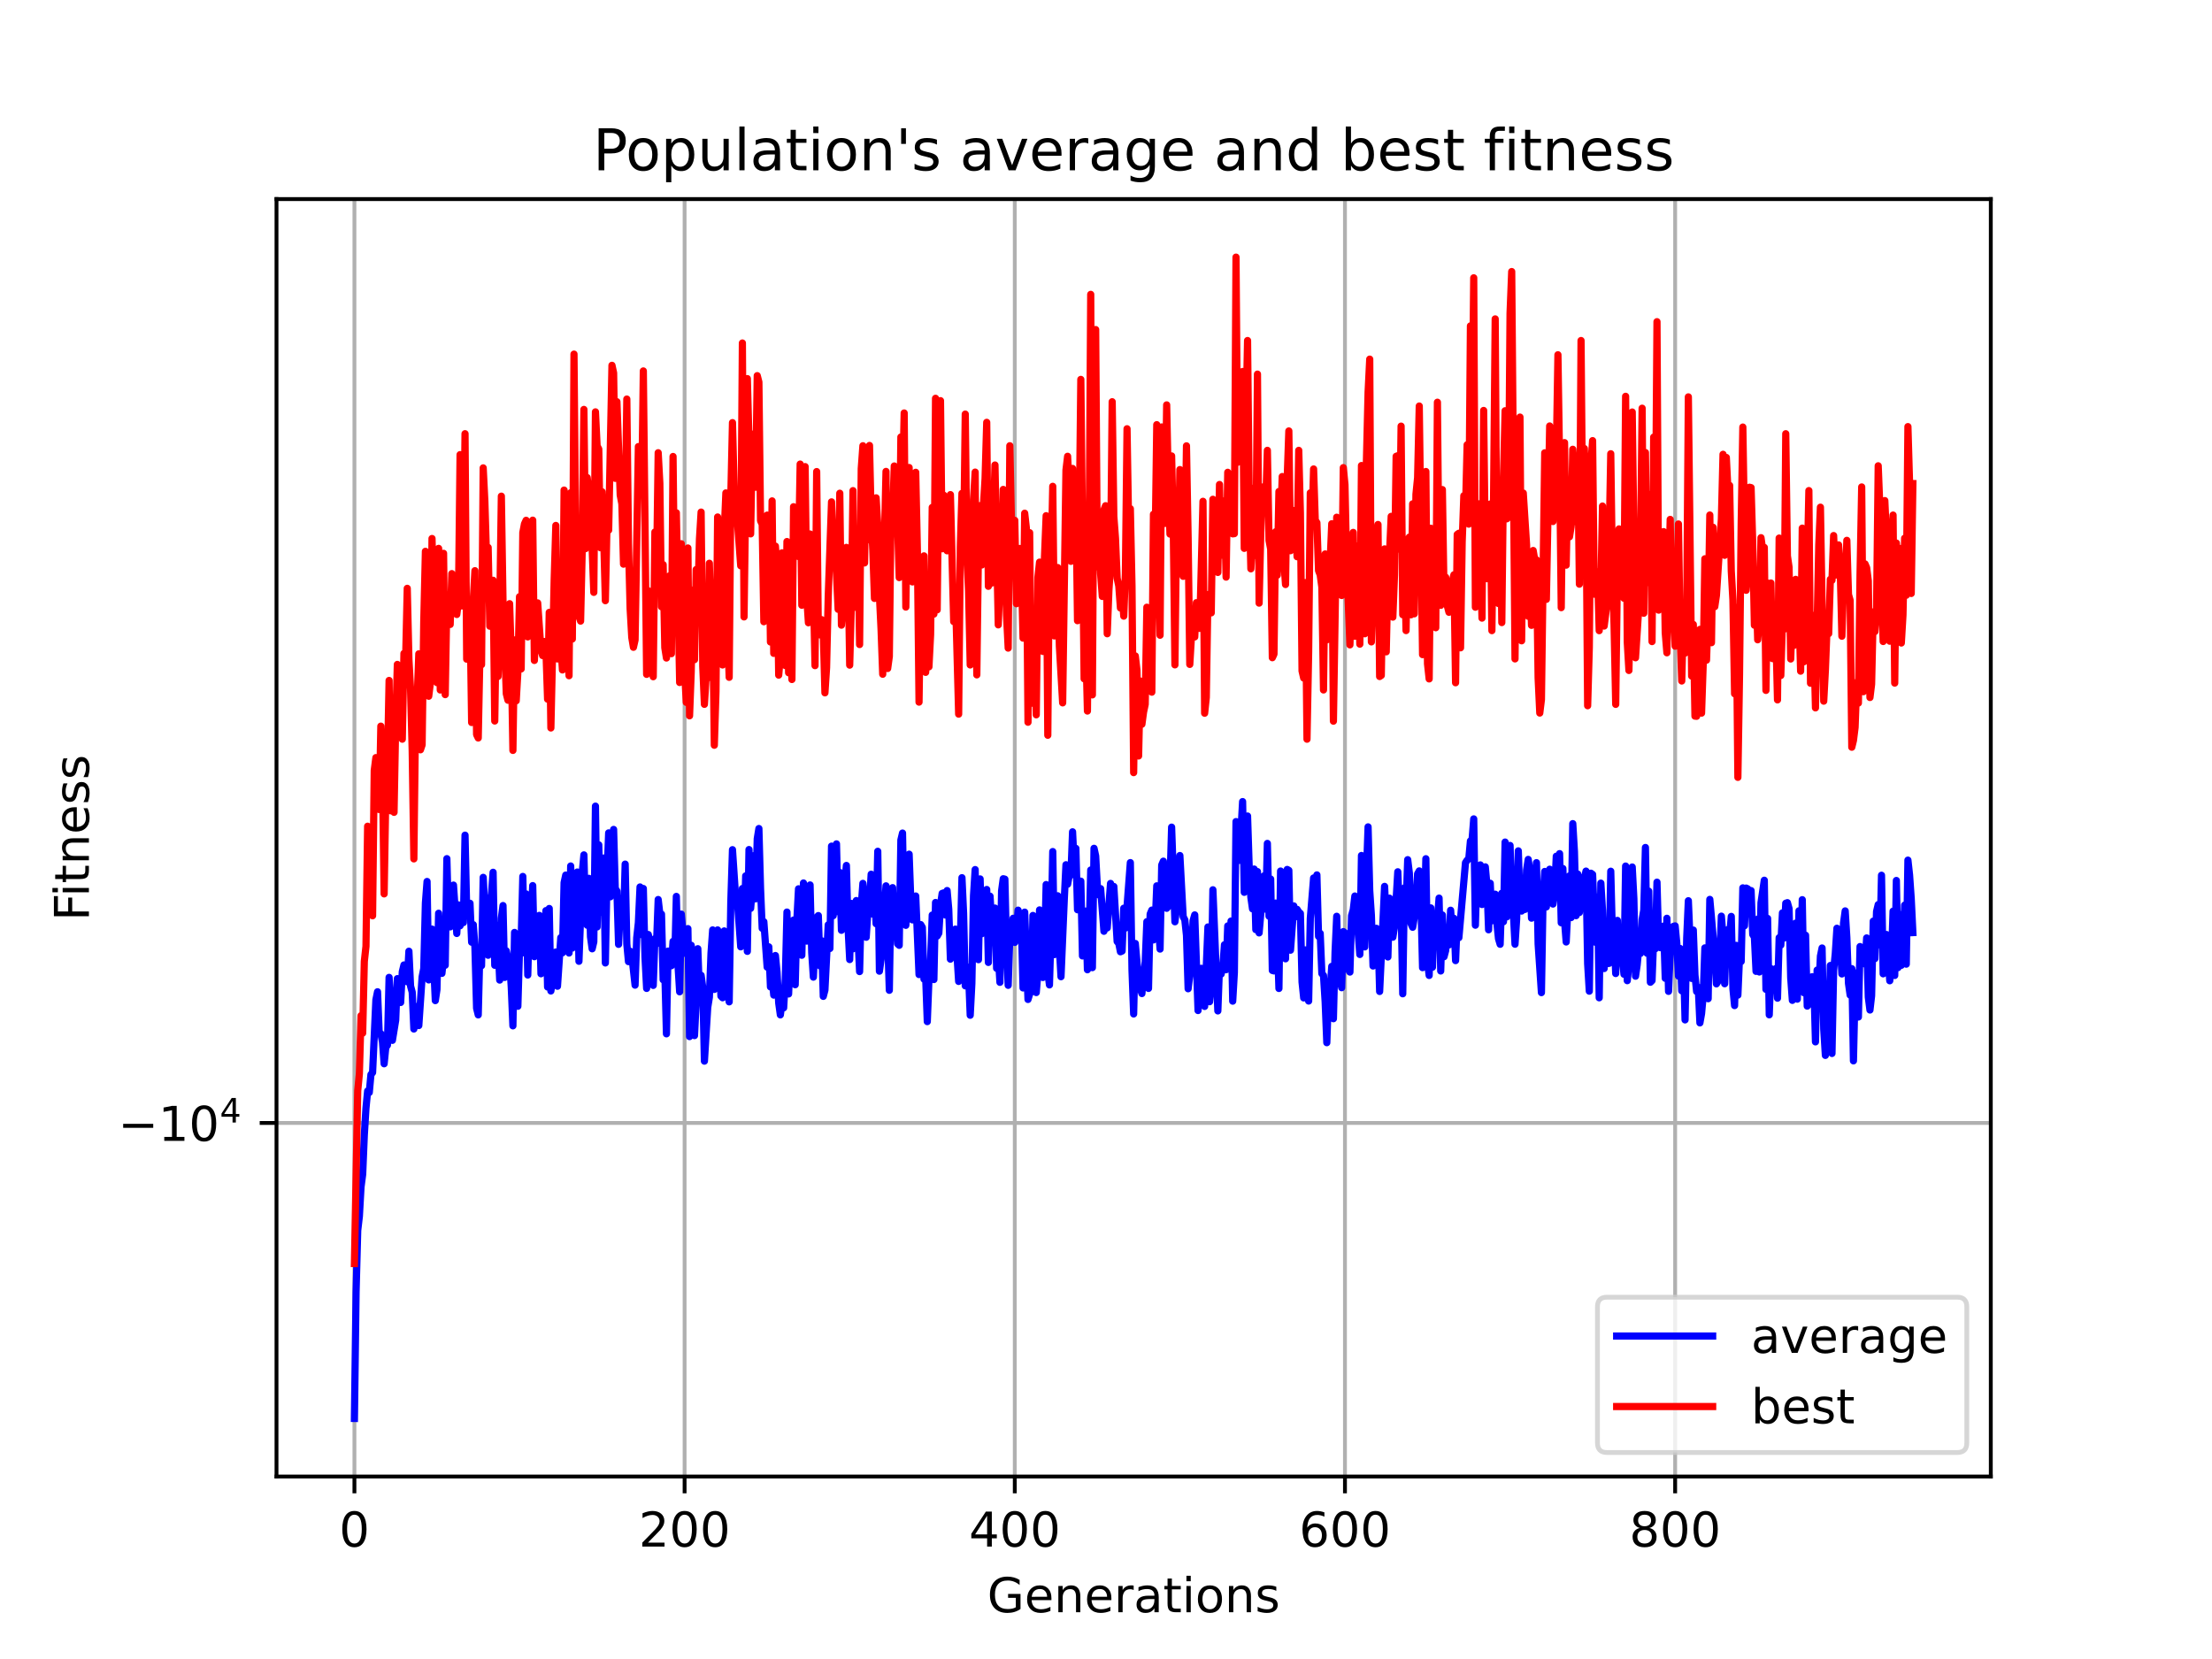 <?xml version="1.0" encoding="utf-8" standalone="no"?>
<!DOCTYPE svg PUBLIC "-//W3C//DTD SVG 1.1//EN"
  "http://www.w3.org/Graphics/SVG/1.1/DTD/svg11.dtd">
<!-- Created with matplotlib (https://matplotlib.org/) -->
<svg height="345.6pt" version="1.1" viewBox="0 0 460.8 345.6" width="460.8pt" xmlns="http://www.w3.org/2000/svg" xmlns:xlink="http://www.w3.org/1999/xlink">
 <defs>
  <style type="text/css">*{stroke-linecap:butt;stroke-linejoin:round;}</style>
 </defs>
 <g id="figure_1">
  <g id="patch_1">
   <path d="M 0 345.6 
L 460.8 345.6 
L 460.8 0 
L 0 0 
z
" style="fill:#ffffff;"/>
  </g>
  <g id="axes_1">
   <g id="patch_2">
    <path d="M 57.6 307.584 
L 414.72 307.584 
L 414.72 41.472 
L 57.6 41.472 
z
" style="fill:#ffffff;"/>
   </g>
   <g id="matplotlib.axis_1">
    <g id="xtick_1">
     <g id="line2d_1">
      <path clip-path="url(#p5139eb1b50)" d="M 73.833 307.584 
L 73.833 41.472 
" style="fill:none;stroke:#b0b0b0;stroke-linecap:square;stroke-width:0.8;"/>
     </g>
     <g id="line2d_2">
      <defs>
       <path d="M 0 0 
L 0 3.5 
" id="m7d2b4e523e" style="stroke:#000000;stroke-width:0.8;"/>
      </defs>
      <g>
       <use style="stroke:#000000;stroke-width:0.8;" x="73.833" xlink:href="#m7d2b4e523e" y="307.584"/>
      </g>
     </g>
     <g id="text_1">
      <!-- 0 -->
      <g transform="translate(70.651 322.182)scale(0.1 -0.1)">
       <defs>
        <path d="M 31.781 66.406 
Q 24.172 66.406 20.328 58.906 
Q 16.5 51.422 16.5 36.375 
Q 16.5 21.391 20.328 13.891 
Q 24.172 6.391 31.781 6.391 
Q 39.453 6.391 43.281 13.891 
Q 47.125 21.391 47.125 36.375 
Q 47.125 51.422 43.281 58.906 
Q 39.453 66.406 31.781 66.406 
z
M 31.781 74.219 
Q 44.047 74.219 50.516 64.516 
Q 56.984 54.828 56.984 36.375 
Q 56.984 17.969 50.516 8.266 
Q 44.047 -1.422 31.781 -1.422 
Q 19.531 -1.422 13.062 8.266 
Q 6.594 17.969 6.594 36.375 
Q 6.594 54.828 13.062 64.516 
Q 19.531 74.219 31.781 74.219 
z
" id="DejaVuSans-48"/>
       </defs>
       <use xlink:href="#DejaVuSans-48"/>
      </g>
     </g>
    </g>
    <g id="xtick_2">
     <g id="line2d_3">
      <path clip-path="url(#p5139eb1b50)" d="M 142.615 307.584 
L 142.615 41.472 
" style="fill:none;stroke:#b0b0b0;stroke-linecap:square;stroke-width:0.8;"/>
     </g>
     <g id="line2d_4">
      <g>
       <use style="stroke:#000000;stroke-width:0.8;" x="142.615" xlink:href="#m7d2b4e523e" y="307.584"/>
      </g>
     </g>
     <g id="text_2">
      <!-- 200 -->
      <g transform="translate(133.072 322.182)scale(0.1 -0.1)">
       <defs>
        <path d="M 19.188 8.297 
L 53.609 8.297 
L 53.609 0 
L 7.328 0 
L 7.328 8.297 
Q 12.938 14.109 22.625 23.891 
Q 32.328 33.688 34.812 36.531 
Q 39.547 41.844 41.422 45.531 
Q 43.312 49.219 43.312 52.781 
Q 43.312 58.594 39.234 62.25 
Q 35.156 65.922 28.609 65.922 
Q 23.969 65.922 18.812 64.312 
Q 13.672 62.703 7.812 59.422 
L 7.812 69.391 
Q 13.766 71.781 18.938 73 
Q 24.125 74.219 28.422 74.219 
Q 39.75 74.219 46.484 68.547 
Q 53.219 62.891 53.219 53.422 
Q 53.219 48.922 51.531 44.891 
Q 49.859 40.875 45.406 35.406 
Q 44.188 33.984 37.641 27.219 
Q 31.109 20.453 19.188 8.297 
z
" id="DejaVuSans-50"/>
       </defs>
       <use xlink:href="#DejaVuSans-50"/>
       <use x="63.623" xlink:href="#DejaVuSans-48"/>
       <use x="127.246" xlink:href="#DejaVuSans-48"/>
      </g>
     </g>
    </g>
    <g id="xtick_3">
     <g id="line2d_5">
      <path clip-path="url(#p5139eb1b50)" d="M 211.398 307.584 
L 211.398 41.472 
" style="fill:none;stroke:#b0b0b0;stroke-linecap:square;stroke-width:0.8;"/>
     </g>
     <g id="line2d_6">
      <g>
       <use style="stroke:#000000;stroke-width:0.8;" x="211.398" xlink:href="#m7d2b4e523e" y="307.584"/>
      </g>
     </g>
     <g id="text_3">
      <!-- 400 -->
      <g transform="translate(201.854 322.182)scale(0.1 -0.1)">
       <defs>
        <path d="M 37.797 64.312 
L 12.891 25.391 
L 37.797 25.391 
z
M 35.203 72.906 
L 47.609 72.906 
L 47.609 25.391 
L 58.016 25.391 
L 58.016 17.188 
L 47.609 17.188 
L 47.609 0 
L 37.797 0 
L 37.797 17.188 
L 4.891 17.188 
L 4.891 26.703 
z
" id="DejaVuSans-52"/>
       </defs>
       <use xlink:href="#DejaVuSans-52"/>
       <use x="63.623" xlink:href="#DejaVuSans-48"/>
       <use x="127.246" xlink:href="#DejaVuSans-48"/>
      </g>
     </g>
    </g>
    <g id="xtick_4">
     <g id="line2d_7">
      <path clip-path="url(#p5139eb1b50)" d="M 280.181 307.584 
L 280.181 41.472 
" style="fill:none;stroke:#b0b0b0;stroke-linecap:square;stroke-width:0.8;"/>
     </g>
     <g id="line2d_8">
      <g>
       <use style="stroke:#000000;stroke-width:0.8;" x="280.181" xlink:href="#m7d2b4e523e" y="307.584"/>
      </g>
     </g>
     <g id="text_4">
      <!-- 600 -->
      <g transform="translate(270.637 322.182)scale(0.1 -0.1)">
       <defs>
        <path d="M 33.016 40.375 
Q 26.375 40.375 22.484 35.828 
Q 18.609 31.297 18.609 23.391 
Q 18.609 15.531 22.484 10.953 
Q 26.375 6.391 33.016 6.391 
Q 39.656 6.391 43.531 10.953 
Q 47.406 15.531 47.406 23.391 
Q 47.406 31.297 43.531 35.828 
Q 39.656 40.375 33.016 40.375 
z
M 52.594 71.297 
L 52.594 62.312 
Q 48.875 64.062 45.094 64.984 
Q 41.312 65.922 37.594 65.922 
Q 27.828 65.922 22.672 59.328 
Q 17.531 52.734 16.797 39.406 
Q 19.672 43.656 24.016 45.922 
Q 28.375 48.188 33.594 48.188 
Q 44.578 48.188 50.953 41.516 
Q 57.328 34.859 57.328 23.391 
Q 57.328 12.156 50.688 5.359 
Q 44.047 -1.422 33.016 -1.422 
Q 20.359 -1.422 13.672 8.266 
Q 6.984 17.969 6.984 36.375 
Q 6.984 53.656 15.188 63.938 
Q 23.391 74.219 37.203 74.219 
Q 40.922 74.219 44.703 73.484 
Q 48.484 72.75 52.594 71.297 
z
" id="DejaVuSans-54"/>
       </defs>
       <use xlink:href="#DejaVuSans-54"/>
       <use x="63.623" xlink:href="#DejaVuSans-48"/>
       <use x="127.246" xlink:href="#DejaVuSans-48"/>
      </g>
     </g>
    </g>
    <g id="xtick_5">
     <g id="line2d_9">
      <path clip-path="url(#p5139eb1b50)" d="M 348.964 307.584 
L 348.964 41.472 
" style="fill:none;stroke:#b0b0b0;stroke-linecap:square;stroke-width:0.8;"/>
     </g>
     <g id="line2d_10">
      <g>
       <use style="stroke:#000000;stroke-width:0.8;" x="348.964" xlink:href="#m7d2b4e523e" y="307.584"/>
      </g>
     </g>
     <g id="text_5">
      <!-- 800 -->
      <g transform="translate(339.42 322.182)scale(0.1 -0.1)">
       <defs>
        <path d="M 31.781 34.625 
Q 24.75 34.625 20.719 30.859 
Q 16.703 27.094 16.703 20.516 
Q 16.703 13.922 20.719 10.156 
Q 24.75 6.391 31.781 6.391 
Q 38.812 6.391 42.859 10.172 
Q 46.922 13.969 46.922 20.516 
Q 46.922 27.094 42.891 30.859 
Q 38.875 34.625 31.781 34.625 
z
M 21.922 38.812 
Q 15.578 40.375 12.031 44.719 
Q 8.5 49.078 8.5 55.328 
Q 8.5 64.062 14.719 69.141 
Q 20.953 74.219 31.781 74.219 
Q 42.672 74.219 48.875 69.141 
Q 55.078 64.062 55.078 55.328 
Q 55.078 49.078 51.531 44.719 
Q 48 40.375 41.703 38.812 
Q 48.828 37.156 52.797 32.312 
Q 56.781 27.484 56.781 20.516 
Q 56.781 9.906 50.312 4.234 
Q 43.844 -1.422 31.781 -1.422 
Q 19.734 -1.422 13.25 4.234 
Q 6.781 9.906 6.781 20.516 
Q 6.781 27.484 10.781 32.312 
Q 14.797 37.156 21.922 38.812 
z
M 18.312 54.391 
Q 18.312 48.734 21.844 45.562 
Q 25.391 42.391 31.781 42.391 
Q 38.141 42.391 41.719 45.562 
Q 45.312 48.734 45.312 54.391 
Q 45.312 60.062 41.719 63.234 
Q 38.141 66.406 31.781 66.406 
Q 25.391 66.406 21.844 63.234 
Q 18.312 60.062 18.312 54.391 
z
" id="DejaVuSans-56"/>
       </defs>
       <use xlink:href="#DejaVuSans-56"/>
       <use x="63.623" xlink:href="#DejaVuSans-48"/>
       <use x="127.246" xlink:href="#DejaVuSans-48"/>
      </g>
     </g>
    </g>
    <g id="text_6">
     <!-- Generations -->
     <g transform="translate(205.662 335.861)scale(0.1 -0.1)">
      <defs>
       <path d="M 59.516 10.406 
L 59.516 29.984 
L 43.406 29.984 
L 43.406 38.094 
L 69.281 38.094 
L 69.281 6.781 
Q 63.578 2.734 56.688 0.656 
Q 49.812 -1.422 42 -1.422 
Q 24.906 -1.422 15.25 8.562 
Q 5.609 18.562 5.609 36.375 
Q 5.609 54.25 15.25 64.234 
Q 24.906 74.219 42 74.219 
Q 49.125 74.219 55.547 72.453 
Q 61.969 70.703 67.391 67.281 
L 67.391 56.781 
Q 61.922 61.422 55.766 63.766 
Q 49.609 66.109 42.828 66.109 
Q 29.438 66.109 22.719 58.641 
Q 16.016 51.172 16.016 36.375 
Q 16.016 21.625 22.719 14.156 
Q 29.438 6.688 42.828 6.688 
Q 48.047 6.688 52.141 7.594 
Q 56.25 8.5 59.516 10.406 
z
" id="DejaVuSans-71"/>
       <path d="M 56.203 29.594 
L 56.203 25.203 
L 14.891 25.203 
Q 15.484 15.922 20.484 11.062 
Q 25.484 6.203 34.422 6.203 
Q 39.594 6.203 44.453 7.469 
Q 49.312 8.734 54.109 11.281 
L 54.109 2.781 
Q 49.266 0.734 44.188 -0.344 
Q 39.109 -1.422 33.891 -1.422 
Q 20.797 -1.422 13.156 6.188 
Q 5.516 13.812 5.516 26.812 
Q 5.516 40.234 12.766 48.109 
Q 20.016 56 32.328 56 
Q 43.359 56 49.781 48.891 
Q 56.203 41.797 56.203 29.594 
z
M 47.219 32.234 
Q 47.125 39.594 43.094 43.984 
Q 39.062 48.391 32.422 48.391 
Q 24.906 48.391 20.391 44.141 
Q 15.875 39.891 15.188 32.172 
z
" id="DejaVuSans-101"/>
       <path d="M 54.891 33.016 
L 54.891 0 
L 45.906 0 
L 45.906 32.719 
Q 45.906 40.484 42.875 44.328 
Q 39.844 48.188 33.797 48.188 
Q 26.516 48.188 22.312 43.547 
Q 18.109 38.922 18.109 30.906 
L 18.109 0 
L 9.078 0 
L 9.078 54.688 
L 18.109 54.688 
L 18.109 46.188 
Q 21.344 51.125 25.703 53.562 
Q 30.078 56 35.797 56 
Q 45.219 56 50.047 50.172 
Q 54.891 44.344 54.891 33.016 
z
" id="DejaVuSans-110"/>
       <path d="M 41.109 46.297 
Q 39.594 47.172 37.812 47.578 
Q 36.031 48 33.891 48 
Q 26.266 48 22.188 43.047 
Q 18.109 38.094 18.109 28.812 
L 18.109 0 
L 9.078 0 
L 9.078 54.688 
L 18.109 54.688 
L 18.109 46.188 
Q 20.953 51.172 25.484 53.578 
Q 30.031 56 36.531 56 
Q 37.453 56 38.578 55.875 
Q 39.703 55.766 41.062 55.516 
z
" id="DejaVuSans-114"/>
       <path d="M 34.281 27.484 
Q 23.391 27.484 19.188 25 
Q 14.984 22.516 14.984 16.5 
Q 14.984 11.719 18.141 8.906 
Q 21.297 6.109 26.703 6.109 
Q 34.188 6.109 38.703 11.406 
Q 43.219 16.703 43.219 25.484 
L 43.219 27.484 
z
M 52.203 31.203 
L 52.203 0 
L 43.219 0 
L 43.219 8.297 
Q 40.141 3.328 35.547 0.953 
Q 30.953 -1.422 24.312 -1.422 
Q 15.922 -1.422 10.953 3.297 
Q 6 8.016 6 15.922 
Q 6 25.141 12.172 29.828 
Q 18.359 34.516 30.609 34.516 
L 43.219 34.516 
L 43.219 35.406 
Q 43.219 41.609 39.141 45 
Q 35.062 48.391 27.688 48.391 
Q 23 48.391 18.547 47.266 
Q 14.109 46.141 10.016 43.891 
L 10.016 52.203 
Q 14.938 54.109 19.578 55.047 
Q 24.219 56 28.609 56 
Q 40.484 56 46.344 49.844 
Q 52.203 43.703 52.203 31.203 
z
" id="DejaVuSans-97"/>
       <path d="M 18.312 70.219 
L 18.312 54.688 
L 36.812 54.688 
L 36.812 47.703 
L 18.312 47.703 
L 18.312 18.016 
Q 18.312 11.328 20.141 9.422 
Q 21.969 7.516 27.594 7.516 
L 36.812 7.516 
L 36.812 0 
L 27.594 0 
Q 17.188 0 13.234 3.875 
Q 9.281 7.766 9.281 18.016 
L 9.281 47.703 
L 2.688 47.703 
L 2.688 54.688 
L 9.281 54.688 
L 9.281 70.219 
z
" id="DejaVuSans-116"/>
       <path d="M 9.422 54.688 
L 18.406 54.688 
L 18.406 0 
L 9.422 0 
z
M 9.422 75.984 
L 18.406 75.984 
L 18.406 64.594 
L 9.422 64.594 
z
" id="DejaVuSans-105"/>
       <path d="M 30.609 48.391 
Q 23.391 48.391 19.188 42.75 
Q 14.984 37.109 14.984 27.297 
Q 14.984 17.484 19.156 11.844 
Q 23.344 6.203 30.609 6.203 
Q 37.797 6.203 41.984 11.859 
Q 46.188 17.531 46.188 27.297 
Q 46.188 37.016 41.984 42.703 
Q 37.797 48.391 30.609 48.391 
z
M 30.609 56 
Q 42.328 56 49.016 48.375 
Q 55.719 40.766 55.719 27.297 
Q 55.719 13.875 49.016 6.219 
Q 42.328 -1.422 30.609 -1.422 
Q 18.844 -1.422 12.172 6.219 
Q 5.516 13.875 5.516 27.297 
Q 5.516 40.766 12.172 48.375 
Q 18.844 56 30.609 56 
z
" id="DejaVuSans-111"/>
       <path d="M 44.281 53.078 
L 44.281 44.578 
Q 40.484 46.531 36.375 47.5 
Q 32.281 48.484 27.875 48.484 
Q 21.188 48.484 17.844 46.438 
Q 14.5 44.391 14.5 40.281 
Q 14.5 37.156 16.891 35.375 
Q 19.281 33.594 26.516 31.984 
L 29.594 31.297 
Q 39.156 29.25 43.188 25.516 
Q 47.219 21.781 47.219 15.094 
Q 47.219 7.469 41.188 3.016 
Q 35.156 -1.422 24.609 -1.422 
Q 20.219 -1.422 15.453 -0.562 
Q 10.688 0.297 5.422 2 
L 5.422 11.281 
Q 10.406 8.688 15.234 7.391 
Q 20.062 6.109 24.812 6.109 
Q 31.156 6.109 34.562 8.281 
Q 37.984 10.453 37.984 14.406 
Q 37.984 18.062 35.516 20.016 
Q 33.062 21.969 24.703 23.781 
L 21.578 24.516 
Q 13.234 26.266 9.516 29.906 
Q 5.812 33.547 5.812 39.891 
Q 5.812 47.609 11.281 51.797 
Q 16.75 56 26.812 56 
Q 31.781 56 36.172 55.266 
Q 40.578 54.547 44.281 53.078 
z
" id="DejaVuSans-115"/>
      </defs>
      <use xlink:href="#DejaVuSans-71"/>
      <use x="77.49" xlink:href="#DejaVuSans-101"/>
      <use x="139.014" xlink:href="#DejaVuSans-110"/>
      <use x="202.393" xlink:href="#DejaVuSans-101"/>
      <use x="263.916" xlink:href="#DejaVuSans-114"/>
      <use x="305.029" xlink:href="#DejaVuSans-97"/>
      <use x="366.309" xlink:href="#DejaVuSans-116"/>
      <use x="405.518" xlink:href="#DejaVuSans-105"/>
      <use x="433.301" xlink:href="#DejaVuSans-111"/>
      <use x="494.482" xlink:href="#DejaVuSans-110"/>
      <use x="557.861" xlink:href="#DejaVuSans-115"/>
     </g>
    </g>
   </g>
   <g id="matplotlib.axis_2">
    <g id="ytick_1">
     <g id="line2d_11">
      <path clip-path="url(#p5139eb1b50)" d="M 57.6 233.935 
L 414.72 233.935 
" style="fill:none;stroke:#b0b0b0;stroke-linecap:square;stroke-width:0.8;"/>
     </g>
     <g id="line2d_12">
      <defs>
       <path d="M 0 0 
L -3.5 0 
" id="me3831bf810" style="stroke:#000000;stroke-width:0.8;"/>
      </defs>
      <g>
       <use style="stroke:#000000;stroke-width:0.8;" x="57.6" xlink:href="#me3831bf810" y="233.935"/>
      </g>
     </g>
     <g id="text_7">
      <!-- $\mathdefault{-10^{4}}$ -->
      <g transform="translate(24.6 237.734)scale(0.1 -0.1)">
       <defs>
        <path d="M 10.594 35.5 
L 73.188 35.5 
L 73.188 27.203 
L 10.594 27.203 
z
" id="DejaVuSans-8722"/>
        <path d="M 12.406 8.297 
L 28.516 8.297 
L 28.516 63.922 
L 10.984 60.406 
L 10.984 69.391 
L 28.422 72.906 
L 38.281 72.906 
L 38.281 8.297 
L 54.391 8.297 
L 54.391 0 
L 12.406 0 
z
" id="DejaVuSans-49"/>
       </defs>
       <use transform="translate(0 0.684)" xlink:href="#DejaVuSans-8722"/>
       <use transform="translate(83.789 0.684)" xlink:href="#DejaVuSans-49"/>
       <use transform="translate(147.412 0.684)" xlink:href="#DejaVuSans-48"/>
       <use transform="translate(211.992 38.966)scale(0.7)" xlink:href="#DejaVuSans-52"/>
      </g>
     </g>
    </g>
    <g id="text_8">
     <!-- Fitness -->
     <g transform="translate(18.52 191.845)rotate(-90)scale(0.1 -0.1)">
      <defs>
       <path d="M 9.812 72.906 
L 51.703 72.906 
L 51.703 64.594 
L 19.672 64.594 
L 19.672 43.109 
L 48.578 43.109 
L 48.578 34.812 
L 19.672 34.812 
L 19.672 0 
L 9.812 0 
z
" id="DejaVuSans-70"/>
      </defs>
      <use xlink:href="#DejaVuSans-70"/>
      <use x="50.27" xlink:href="#DejaVuSans-105"/>
      <use x="78.053" xlink:href="#DejaVuSans-116"/>
      <use x="117.262" xlink:href="#DejaVuSans-110"/>
      <use x="180.641" xlink:href="#DejaVuSans-101"/>
      <use x="242.164" xlink:href="#DejaVuSans-115"/>
      <use x="294.264" xlink:href="#DejaVuSans-115"/>
     </g>
    </g>
   </g>
   <g id="line2d_13">
    <path clip-path="url(#p5139eb1b50)" d="M 73.833 295.488 
L 74.177 269.157 
L 74.521 256.321 
L 74.864 253.365 
L 75.208 247.256 
L 75.552 244.626 
L 75.896 236.376 
L 76.24 230.831 
L 76.584 227.273 
L 76.928 227.585 
L 77.272 223.851 
L 77.616 223.428 
L 78.304 208.293 
L 78.648 206.605 
L 78.991 215.16 
L 79.335 215.327 
L 79.679 217.086 
L 80.023 221.601 
L 80.367 218.189 
L 80.711 217.719 
L 81.055 203.608 
L 81.399 208.913 
L 81.743 216.724 
L 82.431 212.517 
L 82.774 203.87 
L 83.118 204.402 
L 83.462 208.833 
L 83.806 202.428 
L 84.15 201.019 
L 84.494 203.396 
L 84.838 204.53 
L 85.182 198.155 
L 85.526 205.413 
L 85.87 206.69 
L 86.214 214.36 
L 86.558 209.651 
L 86.901 212.35 
L 87.245 213.642 
L 87.933 203.522 
L 88.277 201.757 
L 88.621 188.107 
L 88.965 183.629 
L 89.309 204.134 
L 89.997 193.545 
L 90.684 208.445 
L 91.028 206.133 
L 91.372 190.247 
L 92.06 202.77 
L 92.404 199.612 
L 92.748 201.083 
L 93.092 178.875 
L 93.436 191.767 
L 93.78 193.091 
L 94.124 189.513 
L 94.468 184.381 
L 95.155 194.458 
L 95.499 188.502 
L 95.843 192.856 
L 96.187 191.306 
L 96.531 192.193 
L 96.875 173.981 
L 97.219 189.552 
L 97.563 189.303 
L 97.907 188.17 
L 98.251 196.275 
L 98.595 192.626 
L 98.938 197.402 
L 99.282 210.039 
L 99.626 211.419 
L 99.97 197.751 
L 100.314 201.168 
L 100.658 182.771 
L 101.346 195.799 
L 101.69 198.998 
L 102.034 187.456 
L 102.378 186.446 
L 102.721 181.714 
L 103.065 201.085 
L 103.409 192.744 
L 103.753 196.722 
L 104.097 204.167 
L 104.441 191.289 
L 104.785 188.645 
L 105.129 203.617 
L 105.473 198.082 
L 105.817 199.721 
L 106.161 200.186 
L 106.505 205.642 
L 106.848 213.698 
L 107.192 194.24 
L 107.536 205.729 
L 107.88 209.626 
L 108.224 197.823 
L 108.568 195.795 
L 108.912 182.581 
L 109.256 198.522 
L 109.6 186.222 
L 109.944 203.114 
L 110.288 190.567 
L 110.631 191.994 
L 110.975 184.49 
L 111.319 199.295 
L 111.663 194.516 
L 112.007 193.09 
L 112.351 190.693 
L 112.695 202.852 
L 113.039 194.188 
L 113.383 195.383 
L 113.727 189.701 
L 114.071 205.609 
L 114.415 189.255 
L 114.758 206.437 
L 115.102 204.276 
L 115.446 199.823 
L 115.79 198.32 
L 116.134 205.452 
L 116.822 195.327 
L 117.166 198.486 
L 117.51 183.88 
L 117.854 182.297 
L 118.198 194.231 
L 118.542 198.528 
L 118.885 180.4 
L 119.229 197.497 
L 119.573 186.453 
L 119.917 182.443 
L 120.261 181.659 
L 120.605 200.254 
L 121.293 181.793 
L 121.637 178.091 
L 121.981 191.272 
L 122.325 192.746 
L 122.668 182.973 
L 123.012 195.152 
L 123.356 197.651 
L 123.7 196.199 
L 124.044 167.933 
L 124.388 193.1 
L 124.732 175.99 
L 125.076 190.046 
L 125.42 189.692 
L 125.764 178.737 
L 126.108 200.601 
L 126.452 182.575 
L 126.795 173.505 
L 127.139 186.822 
L 127.483 176.903 
L 127.827 172.787 
L 128.171 185.089 
L 128.515 185.638 
L 128.859 196.727 
L 129.203 189.871 
L 129.547 187.178 
L 129.891 192.003 
L 130.235 180.012 
L 130.578 196.639 
L 130.922 200.323 
L 131.266 198.148 
L 131.61 199.025 
L 132.298 205.223 
L 132.642 195.343 
L 132.986 192.206 
L 133.33 184.771 
L 133.674 194.713 
L 134.018 185.094 
L 134.362 199.344 
L 134.705 205.904 
L 135.049 194.68 
L 135.393 196.33 
L 135.737 204.75 
L 136.081 205.278 
L 136.425 195.542 
L 136.769 196.606 
L 137.113 187.388 
L 137.457 190.352 
L 137.801 190.428 
L 138.145 204.101 
L 138.489 202.251 
L 138.832 215.366 
L 139.176 198.13 
L 139.52 198.521 
L 139.864 201.177 
L 140.208 196.105 
L 140.552 200.378 
L 140.896 186.74 
L 141.24 201.082 
L 141.584 206.608 
L 141.928 190.421 
L 142.615 198.577 
L 142.959 196.967 
L 143.303 193.45 
L 143.647 215.941 
L 143.991 196.918 
L 144.335 200.053 
L 144.679 215.734 
L 145.023 208.687 
L 145.367 197.635 
L 145.711 207.185 
L 146.055 203.175 
L 146.399 205.723 
L 146.742 221.054 
L 147.43 209.873 
L 147.774 207.747 
L 148.118 198.549 
L 148.462 193.719 
L 148.806 206.116 
L 149.15 201.691 
L 149.494 193.721 
L 149.838 198.191 
L 150.182 207.493 
L 150.525 207.851 
L 150.869 193.931 
L 151.557 206.528 
L 151.901 208.705 
L 152.245 187.828 
L 152.589 177.006 
L 153.277 187.359 
L 153.621 187.878 
L 154.309 197.242 
L 154.652 185.099 
L 154.996 195.157 
L 155.34 182.46 
L 155.684 198.185 
L 156.028 176.978 
L 156.372 189.235 
L 156.716 185.265 
L 157.06 178.24 
L 157.404 187.25 
L 157.748 174.733 
L 158.092 172.599 
L 158.436 185.098 
L 158.779 193.383 
L 159.123 192.009 
L 159.811 201.473 
L 160.155 197.244 
L 160.499 205.587 
L 160.843 203.837 
L 161.187 207.297 
L 161.531 199.055 
L 161.875 202.547 
L 162.219 208.953 
L 162.562 211.417 
L 162.906 208.825 
L 163.25 209.958 
L 163.594 203.898 
L 163.938 190.001 
L 164.282 207.06 
L 164.626 198.871 
L 164.97 198.741 
L 165.314 191.662 
L 165.658 205.135 
L 166.002 191.632 
L 166.346 185.156 
L 166.689 193.911 
L 167.033 199 
L 167.377 183.94 
L 168.065 196.042 
L 168.409 192.445 
L 168.753 184.352 
L 169.097 198.479 
L 169.441 203.553 
L 169.785 196.009 
L 170.129 191.118 
L 170.472 190.733 
L 170.816 201.206 
L 171.16 195.968 
L 171.504 207.559 
L 171.848 206.239 
L 172.536 192.658 
L 172.88 197.592 
L 173.224 176.266 
L 173.568 190.756 
L 173.912 181.002 
L 174.256 175.799 
L 174.599 189.937 
L 174.943 181.737 
L 175.287 193.797 
L 175.631 186.107 
L 175.975 183.965 
L 176.319 180.29 
L 176.663 193.244 
L 177.007 199.892 
L 177.351 188.194 
L 177.695 197.651 
L 178.039 196.671 
L 178.382 187.601 
L 179.07 202.397 
L 179.414 188.727 
L 179.758 184.021 
L 180.102 187.434 
L 180.446 195.249 
L 180.79 189.949 
L 181.134 188.041 
L 181.478 182.117 
L 181.822 190.428 
L 182.166 185.195 
L 182.509 192.426 
L 182.853 177.339 
L 183.197 202.313 
L 183.541 199.87 
L 184.229 189.35 
L 184.573 184.537 
L 185.261 206.296 
L 185.605 185.644 
L 185.949 184.914 
L 186.293 194.269 
L 186.636 190.157 
L 186.98 196.617 
L 187.324 196.925 
L 187.668 174.997 
L 188.012 173.541 
L 188.356 192.318 
L 188.7 192.764 
L 189.044 188.951 
L 189.388 177.943 
L 189.732 187.343 
L 190.076 191.628 
L 190.419 188.217 
L 190.763 186.656 
L 191.451 203.018 
L 191.795 192.609 
L 192.139 193.199 
L 192.483 203.973 
L 192.827 203.369 
L 193.171 212.818 
L 193.515 203.987 
L 193.859 200.118 
L 194.203 190.621 
L 194.546 204.058 
L 194.89 188.006 
L 195.234 194.993 
L 195.578 194.375 
L 195.922 188.562 
L 196.266 186.114 
L 196.61 186 
L 196.954 190.614 
L 197.298 185.517 
L 197.642 189.425 
L 197.986 199.808 
L 198.329 194.538 
L 198.673 198.638 
L 199.017 193.553 
L 199.705 204.448 
L 200.049 196.359 
L 200.393 182.838 
L 200.737 190.316 
L 201.081 205.367 
L 201.425 201.415 
L 201.769 202.932 
L 202.113 211.495 
L 202.456 204.877 
L 202.8 186.594 
L 203.144 181.15 
L 203.488 199.178 
L 203.832 199.918 
L 204.176 183.094 
L 204.52 194.517 
L 204.864 188.974 
L 205.208 189.443 
L 205.552 185.296 
L 205.896 200.49 
L 206.24 186.689 
L 206.583 192.045 
L 206.927 191.042 
L 207.271 189.166 
L 207.615 201.719 
L 207.959 198.956 
L 208.303 204.636 
L 208.647 185.597 
L 208.991 183.057 
L 209.335 183.145 
L 209.679 197.472 
L 210.023 205.26 
L 210.366 194.992 
L 210.71 196.018 
L 211.054 191.3 
L 211.398 196.323 
L 211.742 193.967 
L 212.086 189.606 
L 212.43 194.339 
L 212.774 192.397 
L 213.118 205.805 
L 213.462 190.014 
L 214.15 208.204 
L 214.493 207.069 
L 214.837 206.582 
L 215.181 190.707 
L 215.525 205.627 
L 215.869 206.767 
L 216.213 202.665 
L 216.557 189.553 
L 216.901 201.694 
L 217.245 203.633 
L 217.589 198.322 
L 217.933 184.265 
L 218.276 202.488 
L 218.62 205.176 
L 218.964 193.6 
L 219.308 177.395 
L 219.652 198.863 
L 220.34 186.607 
L 220.684 197.519 
L 221.028 203.464 
L 221.716 187.237 
L 222.06 180.142 
L 222.403 184.197 
L 222.747 182.324 
L 223.091 182.311 
L 223.435 173.282 
L 223.779 180.307 
L 224.123 176.735 
L 224.467 189.52 
L 224.811 184.795 
L 225.155 183.56 
L 225.499 199.136 
L 225.843 198.442 
L 226.187 189.793 
L 226.53 202.014 
L 226.874 195.472 
L 227.218 181.239 
L 227.562 201.576 
L 227.906 176.72 
L 228.25 178.317 
L 228.594 184.596 
L 228.938 186.449 
L 229.282 185.122 
L 229.97 194.001 
L 230.313 192.347 
L 230.657 193.301 
L 231.345 184.035 
L 231.689 187.896 
L 232.033 184.67 
L 232.721 196.129 
L 233.065 196.531 
L 233.409 198.272 
L 233.753 198.119 
L 234.097 189.199 
L 234.44 193.338 
L 235.472 179.695 
L 235.816 202.117 
L 236.16 211.227 
L 236.504 196.538 
L 236.848 200.323 
L 237.192 205.592 
L 237.536 205.917 
L 237.88 206.976 
L 238.223 202.95 
L 238.567 200.419 
L 238.911 192.004 
L 239.255 205.906 
L 239.599 190.415 
L 239.943 189.594 
L 240.287 195.802 
L 240.631 192.968 
L 240.975 184.535 
L 241.319 192.606 
L 241.663 197.711 
L 242.007 180.194 
L 242.35 179.4 
L 243.038 189.219 
L 243.382 188.828 
L 243.726 184.001 
L 244.07 172.31 
L 244.758 192.022 
L 245.102 189.207 
L 245.446 189.318 
L 245.79 178.222 
L 246.477 190.963 
L 246.821 191.627 
L 247.165 194.845 
L 247.509 205.973 
L 248.197 200.215 
L 248.541 191.789 
L 248.885 190.591 
L 249.573 210.513 
L 249.917 202.991 
L 250.26 201.717 
L 250.604 202.301 
L 250.948 209.655 
L 251.636 193.1 
L 251.98 208.678 
L 252.324 204.798 
L 252.668 185.356 
L 253.7 210.591 
L 254.044 201.29 
L 254.387 202.922 
L 254.731 201.449 
L 255.075 196.807 
L 255.419 202.008 
L 255.763 192.885 
L 256.107 199.72 
L 256.451 191.873 
L 256.795 208.559 
L 257.139 202.582 
L 257.483 171.151 
L 257.827 177.471 
L 258.17 179.233 
L 258.858 166.987 
L 259.202 185.888 
L 259.546 172.064 
L 259.89 169.994 
L 260.234 180.79 
L 260.578 186.927 
L 260.922 189.336 
L 261.266 181.04 
L 261.61 193.662 
L 261.954 181.568 
L 262.297 194.338 
L 263.329 182.446 
L 263.673 189.394 
L 264.017 175.7 
L 264.361 190.864 
L 264.705 183.119 
L 265.049 202.162 
L 265.393 202.259 
L 265.737 188.131 
L 266.08 195.353 
L 266.424 205.917 
L 266.768 181.453 
L 267.112 190.222 
L 267.456 193.842 
L 267.8 199.735 
L 268.144 181.122 
L 268.488 181.313 
L 268.832 197.941 
L 269.52 188.716 
L 269.864 190.987 
L 270.207 189.432 
L 270.551 189.991 
L 270.895 190.283 
L 271.239 204.574 
L 271.583 207.882 
L 271.927 197.887 
L 272.271 207.35 
L 272.615 208.535 
L 272.959 191.32 
L 273.647 182.9 
L 273.991 189.508 
L 274.334 182.259 
L 274.678 195.058 
L 275.022 194.441 
L 275.366 202.804 
L 275.71 203.204 
L 276.054 208.703 
L 276.398 217.21 
L 276.742 207.182 
L 277.086 206.295 
L 277.43 201.313 
L 277.774 212.215 
L 278.117 198.349 
L 278.461 190.88 
L 278.805 204.932 
L 279.149 196.05 
L 279.493 205.753 
L 279.837 194.072 
L 280.181 194.33 
L 280.525 197.002 
L 280.869 201.921 
L 281.213 202.5 
L 281.557 190.748 
L 281.901 189.516 
L 282.244 186.655 
L 282.588 191.574 
L 282.932 194.438 
L 283.276 198.832 
L 283.62 178.212 
L 283.964 191.457 
L 284.308 197.257 
L 284.652 181.955 
L 284.996 172.253 
L 285.34 185.527 
L 285.684 190.642 
L 286.027 201.235 
L 286.371 194.018 
L 286.715 193.383 
L 287.059 194.106 
L 287.403 206.54 
L 288.435 184.65 
L 289.123 199.354 
L 289.467 187.108 
L 289.811 192.46 
L 290.154 195.235 
L 290.498 193.077 
L 291.186 181.608 
L 291.53 190.499 
L 291.874 188.756 
L 292.218 207.023 
L 292.562 184.964 
L 292.906 189.077 
L 293.25 179.087 
L 293.594 181.891 
L 293.938 192.385 
L 294.281 193.167 
L 294.625 191.099 
L 294.969 187.929 
L 295.313 182.035 
L 295.657 181.425 
L 296.001 187.643 
L 296.345 201.581 
L 296.689 193.113 
L 297.033 178.89 
L 297.377 200.433 
L 297.721 203.203 
L 298.064 189.135 
L 298.408 201.491 
L 298.752 191.021 
L 299.096 195.972 
L 299.784 187.093 
L 300.128 202.274 
L 300.472 190.605 
L 300.816 199.302 
L 301.16 198.006 
L 301.504 193.942 
L 301.848 196.842 
L 302.191 189.62 
L 302.535 194.142 
L 302.879 191.301 
L 303.223 200.112 
L 303.567 191.686 
L 303.911 195.333 
L 305.287 179.72 
L 305.631 179.2 
L 305.974 178.915 
L 306.318 175.182 
L 306.662 174.891 
L 307.006 170.589 
L 307.35 192.737 
L 307.694 180.859 
L 308.038 180.72 
L 308.382 180.177 
L 308.726 188.428 
L 309.07 185.778 
L 309.414 180.582 
L 309.758 184.296 
L 310.101 193.693 
L 310.445 184.002 
L 310.789 191.816 
L 311.133 187.744 
L 311.477 186.276 
L 311.821 192.202 
L 312.165 195.558 
L 312.509 196.712 
L 312.853 186.08 
L 313.197 192.017 
L 313.541 175.418 
L 313.884 191.008 
L 314.228 189.868 
L 314.572 176.123 
L 314.916 186.935 
L 315.26 190.202 
L 315.604 196.696 
L 315.948 191.436 
L 316.292 177.25 
L 316.636 187.396 
L 316.98 189.79 
L 317.324 188.5 
L 317.668 189.454 
L 318.011 181.229 
L 318.355 179.032 
L 318.699 181.514 
L 319.043 191.27 
L 319.387 182.589 
L 319.731 183.955 
L 320.075 179.71 
L 320.419 196.635 
L 321.107 206.781 
L 321.451 186.731 
L 321.795 181.539 
L 322.138 188.927 
L 322.482 182.202 
L 322.826 181.078 
L 323.17 183.251 
L 323.514 188.334 
L 323.858 185.81 
L 324.202 178.367 
L 324.546 179.679 
L 324.89 177.827 
L 325.234 192.229 
L 325.578 180.926 
L 325.921 191.891 
L 326.265 196.23 
L 326.953 182.454 
L 327.297 191.148 
L 327.641 171.579 
L 327.985 177.442 
L 328.329 190.746 
L 328.673 182.079 
L 329.017 190.097 
L 329.705 182.799 
L 330.048 182.944 
L 330.392 181.469 
L 330.736 200.768 
L 331.08 206.48 
L 331.424 181.907 
L 331.768 182.157 
L 332.112 190.815 
L 332.456 196.344 
L 332.8 186.866 
L 333.144 207.859 
L 333.488 183.97 
L 333.831 189.709 
L 334.175 201.765 
L 334.519 195.024 
L 334.863 200.724 
L 335.207 200.687 
L 335.551 181.495 
L 335.895 194.977 
L 336.239 194.551 
L 336.583 202.803 
L 336.927 191.735 
L 337.271 200.177 
L 337.615 195.907 
L 338.302 202.958 
L 338.646 180.416 
L 338.99 204.291 
L 339.334 200.945 
L 339.678 200.572 
L 340.022 180.612 
L 340.366 187.213 
L 340.71 203.361 
L 341.054 200.982 
L 341.398 197.336 
L 341.742 198.608 
L 342.085 191.571 
L 342.429 189.592 
L 342.773 176.545 
L 343.117 198.58 
L 343.461 185.638 
L 343.805 204.618 
L 344.149 204.277 
L 344.493 195.294 
L 344.837 197.649 
L 345.181 183.774 
L 345.525 196.346 
L 345.868 197.42 
L 346.212 197.233 
L 346.556 192.923 
L 346.9 203.795 
L 347.244 191.294 
L 347.588 206.519 
L 347.932 198.579 
L 348.276 193.82 
L 348.62 192.965 
L 348.964 192.883 
L 349.308 196.472 
L 349.652 203.33 
L 349.995 197.579 
L 350.339 206.406 
L 350.683 198.987 
L 351.027 212.46 
L 351.371 195.437 
L 351.715 187.639 
L 352.403 203.819 
L 352.747 193.748 
L 353.091 203.114 
L 353.435 206.547 
L 353.778 205.678 
L 354.122 213.086 
L 354.466 211.143 
L 354.81 207.356 
L 355.154 197.461 
L 355.498 201.303 
L 355.842 208.049 
L 356.186 187.361 
L 357.218 198.943 
L 357.562 204.957 
L 357.905 204.406 
L 358.249 199.952 
L 358.593 190.852 
L 358.937 195.144 
L 359.281 204.933 
L 359.625 194.888 
L 359.969 193.63 
L 360.313 195.111 
L 360.657 190.909 
L 361.001 205.977 
L 361.345 209.481 
L 361.689 196.939 
L 362.032 207.305 
L 362.376 199.292 
L 362.72 200.293 
L 363.064 184.957 
L 363.408 192.858 
L 363.752 185.001 
L 364.096 185.177 
L 364.44 188.293 
L 364.784 185.526 
L 365.128 194.663 
L 365.472 195.232 
L 365.815 202.352 
L 366.159 191.473 
L 366.503 202.483 
L 366.847 188.062 
L 367.535 183.371 
L 367.879 206.101 
L 368.223 191.323 
L 368.567 211.406 
L 368.911 201.774 
L 369.255 202.749 
L 369.599 204.354 
L 369.942 201.764 
L 370.286 207.938 
L 370.63 195.338 
L 370.974 196.879 
L 371.318 190.166 
L 371.662 195.413 
L 372.006 188.165 
L 372.35 188.044 
L 372.694 189.274 
L 373.038 203.673 
L 373.382 208.39 
L 373.725 203.35 
L 374.069 192.306 
L 374.413 208.14 
L 374.757 189.738 
L 375.101 204.689 
L 375.445 187.421 
L 375.789 206.81 
L 376.133 194.824 
L 376.477 209.589 
L 376.821 209.174 
L 377.509 203.465 
L 377.852 204.681 
L 378.196 217.039 
L 378.54 202.089 
L 378.884 206.166 
L 379.228 199.159 
L 379.572 197.483 
L 379.916 214.359 
L 380.26 219.857 
L 380.604 216.187 
L 380.948 215.095 
L 381.292 201.126 
L 381.636 219.454 
L 381.979 202.142 
L 382.323 198.648 
L 382.667 193.371 
L 383.011 194.231 
L 383.355 196.238 
L 383.699 202.892 
L 384.043 192.279 
L 384.387 189.758 
L 384.731 195.305 
L 385.075 204.858 
L 385.419 207.292 
L 385.762 201.788 
L 386.106 220.995 
L 386.45 205.942 
L 386.794 202.649 
L 387.138 211.864 
L 387.482 197.186 
L 387.826 198.323 
L 388.17 200.003 
L 388.514 200.824 
L 388.858 195.389 
L 389.202 207.716 
L 389.546 210.405 
L 389.889 207.424 
L 390.233 191.893 
L 390.577 199.697 
L 390.921 189.877 
L 391.265 188.445 
L 391.609 196.855 
L 391.953 182.33 
L 392.297 202.863 
L 392.985 194.675 
L 393.672 204.311 
L 394.016 200.033 
L 394.36 189.812 
L 394.704 203.212 
L 395.048 183.421 
L 395.392 201.577 
L 395.736 190.502 
L 396.08 201.094 
L 396.424 198.395 
L 396.768 188.552 
L 397.112 200.851 
L 397.456 179.181 
L 397.799 182.296 
L 398.143 187.202 
L 398.487 194.278 
L 398.487 194.278 
" style="fill:none;stroke:#0000ff;stroke-linecap:square;stroke-width:1.5;"/>
   </g>
   <g id="line2d_14">
    <path clip-path="url(#p5139eb1b50)" d="M 73.833 263.217 
L 74.521 227.236 
L 74.864 223.663 
L 75.208 211.58 
L 75.552 215.22 
L 75.896 200.268 
L 76.24 197.131 
L 76.584 172.119 
L 77.272 180.387 
L 77.616 190.769 
L 77.96 160.502 
L 78.304 157.824 
L 78.648 159.655 
L 78.991 168.638 
L 79.335 151.272 
L 79.679 161.903 
L 80.023 186.212 
L 80.367 165.636 
L 80.711 159.496 
L 81.055 141.75 
L 81.399 168.905 
L 81.743 159.523 
L 82.087 169.221 
L 82.431 150.61 
L 82.774 138.413 
L 83.118 144.036 
L 83.462 140.682 
L 83.806 153.984 
L 84.15 136.127 
L 84.494 137.691 
L 84.838 122.562 
L 85.182 137.32 
L 85.526 143.504 
L 85.87 156.51 
L 86.214 178.923 
L 86.558 149.992 
L 86.901 146.002 
L 87.245 136.206 
L 87.589 156.194 
L 87.933 155.174 
L 88.277 129.57 
L 88.621 114.849 
L 88.965 119.992 
L 89.309 145.038 
L 89.653 142.289 
L 89.997 112.182 
L 90.684 138.427 
L 91.028 142.205 
L 91.372 114.239 
L 91.716 143.737 
L 92.06 138.609 
L 92.404 115.267 
L 92.748 144.702 
L 93.092 125.069 
L 93.436 123.911 
L 93.78 130.087 
L 94.124 119.499 
L 94.468 127.433 
L 94.811 126.89 
L 95.155 128.004 
L 95.499 125.335 
L 95.843 94.707 
L 96.187 126.23 
L 96.531 121.307 
L 96.875 90.35 
L 97.219 137.314 
L 97.563 129.299 
L 97.907 126.776 
L 98.251 150.512 
L 98.595 124.8 
L 98.938 118.886 
L 99.282 153.023 
L 99.626 153.736 
L 99.97 136.384 
L 100.314 138.464 
L 100.658 97.47 
L 101.002 104.381 
L 101.346 115.725 
L 101.69 114.041 
L 102.034 130.449 
L 102.378 128.587 
L 102.721 120.88 
L 103.065 150.199 
L 103.409 127.559 
L 103.753 140.919 
L 104.097 127.341 
L 104.441 103.36 
L 104.785 125.279 
L 105.473 144.525 
L 105.817 145.87 
L 106.161 125.76 
L 106.505 136.606 
L 106.848 156.324 
L 107.192 133.304 
L 107.536 145.987 
L 107.88 139.998 
L 108.224 124.299 
L 108.568 139.352 
L 108.912 110.947 
L 109.256 109.141 
L 109.6 108.39 
L 109.944 132.679 
L 110.288 115.284 
L 110.631 117.002 
L 110.975 108.362 
L 111.319 137.583 
L 111.663 129.221 
L 112.007 125.596 
L 112.695 135.386 
L 113.039 136.565 
L 113.383 133.642 
L 113.727 135.362 
L 114.071 145.652 
L 114.415 127.57 
L 114.758 151.648 
L 115.446 120.756 
L 115.79 109.46 
L 116.134 137.271 
L 116.478 133.074 
L 116.822 134.078 
L 117.166 139.564 
L 117.51 102.094 
L 117.854 115.515 
L 118.198 133.885 
L 118.542 140.764 
L 118.885 102.644 
L 119.229 133.114 
L 119.573 73.771 
L 119.917 112.101 
L 120.261 109.216 
L 120.605 128.381 
L 120.949 129.386 
L 121.293 114.272 
L 121.637 85.293 
L 121.981 114.296 
L 122.325 99.493 
L 122.668 102.454 
L 123.012 110.561 
L 123.356 114.211 
L 123.7 123.398 
L 124.044 85.801 
L 124.388 92.893 
L 124.732 93.545 
L 125.076 114.098 
L 125.42 102.44 
L 125.764 112.163 
L 126.108 125.134 
L 126.452 108.905 
L 126.795 110.446 
L 127.483 76.103 
L 127.827 77.689 
L 128.171 99.648 
L 128.515 83.686 
L 129.203 103.139 
L 129.547 104.974 
L 129.891 117.526 
L 130.235 108.114 
L 130.578 83.133 
L 130.922 113.066 
L 131.266 126.747 
L 131.61 132.782 
L 131.954 134.843 
L 132.298 133.312 
L 132.986 93.034 
L 133.33 97.162 
L 133.674 103.057 
L 134.018 77.276 
L 134.705 140.478 
L 135.049 123.06 
L 135.393 128.268 
L 135.737 137.655 
L 136.081 140.971 
L 136.425 110.83 
L 136.769 119.139 
L 137.113 94.312 
L 137.457 100.669 
L 137.801 126.4 
L 138.145 117.619 
L 138.489 134.924 
L 138.832 137.078 
L 139.176 120.813 
L 139.52 119.919 
L 139.864 136.17 
L 140.208 95.095 
L 140.552 125.733 
L 140.896 106.825 
L 141.584 142.177 
L 141.928 113.272 
L 142.615 139.749 
L 142.959 146.316 
L 143.303 114.155 
L 143.647 149.116 
L 143.991 139.966 
L 144.335 122.911 
L 144.679 137.417 
L 145.023 118.646 
L 145.367 125.17 
L 145.711 112.301 
L 146.055 106.68 
L 146.399 138.854 
L 146.742 146.724 
L 147.086 141.153 
L 147.43 141.244 
L 147.774 117.339 
L 148.118 129.911 
L 148.462 128.617 
L 148.806 155.246 
L 149.15 144.108 
L 149.494 107.699 
L 149.838 126.026 
L 150.182 133.57 
L 150.525 138.524 
L 150.869 110.846 
L 151.213 102.683 
L 151.557 131.202 
L 151.901 141.1 
L 152.245 103.263 
L 152.589 88.043 
L 152.933 101.501 
L 153.277 104.103 
L 154.309 117.869 
L 154.652 71.454 
L 154.996 128.513 
L 155.684 78.875 
L 156.028 91.881 
L 156.372 111.214 
L 156.716 92.346 
L 157.06 90.385 
L 157.404 101.498 
L 157.748 78.256 
L 158.092 79.597 
L 158.436 108.476 
L 158.779 109.213 
L 159.123 129.515 
L 159.811 107.308 
L 160.155 108.866 
L 160.499 133.74 
L 160.843 104.346 
L 161.187 136.107 
L 161.531 113.769 
L 161.875 118.223 
L 162.219 140.641 
L 162.562 136.562 
L 162.906 115.164 
L 163.594 138.645 
L 163.938 112.812 
L 164.282 140.146 
L 164.626 130.857 
L 164.97 141.552 
L 165.314 105.561 
L 165.658 113.119 
L 166.346 115.942 
L 166.689 96.679 
L 167.033 126.085 
L 167.377 103.771 
L 167.721 97.203 
L 168.065 124.534 
L 168.409 129.735 
L 168.753 111.243 
L 169.097 129.486 
L 169.441 122.774 
L 169.785 138.667 
L 170.129 98.235 
L 170.472 131.886 
L 170.816 132.257 
L 171.16 129.082 
L 171.504 131.621 
L 171.848 144.33 
L 172.192 139.067 
L 172.536 124.263 
L 173.224 104.55 
L 173.568 113.887 
L 173.912 112.25 
L 174.599 126.93 
L 174.943 102.752 
L 175.287 130.234 
L 175.631 125.896 
L 175.975 115.508 
L 176.319 114.029 
L 176.663 117.113 
L 177.007 138.56 
L 177.351 125.938 
L 177.695 102.207 
L 178.039 126.509 
L 178.382 115.323 
L 178.726 112.705 
L 179.07 134.268 
L 179.414 97.633 
L 179.758 92.859 
L 180.102 117.269 
L 180.446 98.103 
L 180.79 112.463 
L 181.134 92.799 
L 181.478 107.577 
L 181.822 114.611 
L 182.166 124.661 
L 182.509 103.708 
L 182.853 109.336 
L 183.197 124.025 
L 183.541 131.087 
L 183.885 140.455 
L 184.229 112.985 
L 184.573 98.206 
L 184.917 139.259 
L 185.261 136.749 
L 185.605 108.187 
L 185.949 107.794 
L 186.293 97.075 
L 186.636 105.257 
L 186.98 108.996 
L 187.324 120.325 
L 187.668 91.038 
L 188.012 102.114 
L 188.356 86.031 
L 188.7 126.463 
L 189.044 104.401 
L 189.388 97.393 
L 189.732 113.585 
L 190.076 121.223 
L 190.419 98.732 
L 190.763 98.392 
L 191.107 114.699 
L 191.451 146.263 
L 191.795 121.977 
L 192.139 121.142 
L 192.483 115.796 
L 192.827 140.064 
L 193.171 136.002 
L 193.515 138.912 
L 193.859 132.202 
L 194.203 105.699 
L 194.546 127.926 
L 194.89 82.974 
L 195.234 127.041 
L 195.578 96.191 
L 195.922 83.467 
L 196.266 114.323 
L 196.61 103.162 
L 197.298 114.74 
L 197.986 103.039 
L 198.673 129.489 
L 199.017 123.131 
L 199.705 148.765 
L 200.049 113.95 
L 200.393 102.782 
L 200.737 114.249 
L 201.081 86.264 
L 201.425 115.754 
L 201.769 123.076 
L 202.113 138.521 
L 202.456 132.697 
L 202.8 104.027 
L 203.144 98.349 
L 203.488 140.585 
L 203.832 114.273 
L 204.176 105.33 
L 204.52 117.7 
L 204.864 105.331 
L 205.208 99.713 
L 205.552 87.981 
L 205.896 122.136 
L 206.24 115.686 
L 206.583 121.472 
L 207.271 96.871 
L 207.959 130.17 
L 208.303 120.935 
L 208.647 120.965 
L 208.991 101.956 
L 209.679 128.145 
L 210.023 135.012 
L 210.366 92.855 
L 210.71 108.933 
L 211.054 119.035 
L 211.398 108.397 
L 211.742 125.765 
L 212.086 117.325 
L 212.43 114.257 
L 212.774 118.923 
L 213.118 132.932 
L 213.462 106.913 
L 213.806 109.971 
L 214.15 150.454 
L 214.493 110.97 
L 214.837 146.508 
L 215.181 135.137 
L 215.525 134.509 
L 215.869 148.909 
L 216.213 120.295 
L 216.557 117.102 
L 216.901 128.608 
L 217.245 135.708 
L 217.589 115.96 
L 217.933 107.43 
L 218.276 153.166 
L 218.62 112.271 
L 218.964 117.194 
L 219.308 101.311 
L 219.652 132.477 
L 219.996 119.49 
L 220.34 118.228 
L 220.684 134.543 
L 221.372 146.42 
L 222.06 97.925 
L 222.403 95.053 
L 222.747 102.203 
L 223.091 116.934 
L 223.435 97.584 
L 223.779 115.38 
L 224.123 103.698 
L 224.467 129.304 
L 224.811 109.884 
L 225.155 79.038 
L 225.843 141.404 
L 226.187 134.116 
L 226.53 148.119 
L 226.874 114.46 
L 227.218 61.323 
L 227.562 144.755 
L 227.906 90.397 
L 228.25 68.654 
L 228.594 118.086 
L 228.938 110.628 
L 229.282 119.506 
L 229.626 124.248 
L 229.97 106.204 
L 230.313 105.348 
L 230.657 132.02 
L 231.001 123.065 
L 231.345 117.756 
L 231.689 83.689 
L 232.033 107.606 
L 232.377 112.134 
L 232.721 120.448 
L 233.065 122.079 
L 233.409 126.66 
L 233.753 123.537 
L 234.097 128.353 
L 234.44 119.497 
L 234.784 89.318 
L 235.128 110.405 
L 235.472 105.971 
L 235.816 122.058 
L 236.16 160.949 
L 236.504 136.641 
L 236.848 139.614 
L 237.192 157.484 
L 237.536 141.865 
L 237.88 150.876 
L 238.223 148.336 
L 238.567 146.72 
L 238.911 126.497 
L 239.255 135.621 
L 239.599 135.507 
L 239.943 144.19 
L 240.287 107.127 
L 240.631 113.951 
L 240.975 88.468 
L 241.319 115.377 
L 241.663 132.328 
L 242.007 88.942 
L 242.35 107.527 
L 242.694 109.038 
L 243.038 84.348 
L 243.382 100.825 
L 243.726 111.26 
L 244.07 94.977 
L 244.414 109.927 
L 244.758 138.503 
L 245.102 109.07 
L 245.446 117.142 
L 245.79 97.823 
L 246.133 117.38 
L 246.477 120.061 
L 246.821 116.827 
L 247.165 92.877 
L 247.509 111.967 
L 247.853 138.408 
L 248.197 132.649 
L 248.541 129.205 
L 248.885 132.683 
L 249.229 125.549 
L 249.573 129.882 
L 249.917 130.896 
L 250.604 104.434 
L 250.948 148.575 
L 251.292 145.289 
L 251.636 123.857 
L 251.98 127.22 
L 252.324 127.67 
L 252.668 104.008 
L 253.012 110.816 
L 253.356 114.118 
L 253.7 119.248 
L 254.044 100.932 
L 254.387 115.674 
L 254.731 104.333 
L 255.075 105.336 
L 255.419 120.223 
L 255.763 98.39 
L 256.107 107.362 
L 256.451 106.693 
L 256.795 111.21 
L 257.139 111.166 
L 257.483 53.568 
L 257.827 96.306 
L 258.17 90.558 
L 258.514 93.35 
L 258.858 77.388 
L 259.202 114.234 
L 259.546 87.786 
L 259.89 70.938 
L 260.234 104.391 
L 260.578 118.496 
L 260.922 112.344 
L 261.266 101.67 
L 261.61 115.723 
L 261.954 77.936 
L 262.297 125.641 
L 262.641 111.031 
L 262.985 101.447 
L 263.673 104.947 
L 264.017 93.817 
L 264.361 112.582 
L 264.705 114.364 
L 265.049 137.012 
L 265.393 136.264 
L 265.737 110.774 
L 266.08 119.818 
L 266.424 102.393 
L 266.768 109.713 
L 267.112 99.274 
L 267.456 116.981 
L 267.8 121.765 
L 268.144 99.718 
L 268.488 89.777 
L 268.832 114.72 
L 269.176 106.343 
L 269.52 106.352 
L 269.864 108.662 
L 270.207 115.975 
L 270.551 93.82 
L 270.895 106.797 
L 271.239 139.779 
L 271.583 141.25 
L 271.927 121.36 
L 272.271 153.99 
L 272.615 135.808 
L 272.959 102.675 
L 273.303 109.606 
L 273.647 97.695 
L 273.991 108.357 
L 274.334 108.894 
L 274.678 118.873 
L 275.022 119.759 
L 275.366 122.297 
L 275.71 143.73 
L 276.054 115.397 
L 276.398 133.303 
L 277.43 109.108 
L 277.774 150.233 
L 278.461 107.749 
L 278.805 111.077 
L 279.149 110.431 
L 279.493 124.052 
L 279.837 97.418 
L 280.181 100.976 
L 280.525 116.818 
L 281.213 134.337 
L 281.901 110.914 
L 282.244 132.547 
L 282.588 125.591 
L 282.932 113.702 
L 283.276 134.187 
L 283.62 96.978 
L 283.964 124.102 
L 284.308 132.029 
L 284.652 96.018 
L 284.996 81.756 
L 285.34 74.816 
L 285.684 133.718 
L 286.027 122.794 
L 286.371 127.429 
L 286.715 112.143 
L 287.059 109.263 
L 287.403 140.929 
L 287.747 140.699 
L 288.091 120.309 
L 288.435 114.344 
L 288.779 135.786 
L 289.123 120.683 
L 289.467 115.152 
L 289.811 107.567 
L 290.154 128.556 
L 290.498 119.81 
L 290.842 95.06 
L 291.186 94.933 
L 291.53 114.415 
L 291.874 88.773 
L 292.218 128.061 
L 292.562 115.907 
L 292.906 131.358 
L 293.25 112.455 
L 293.594 111.887 
L 293.938 128.069 
L 294.281 104.961 
L 294.625 127.871 
L 294.969 102.956 
L 295.313 99.522 
L 295.657 84.585 
L 296.345 136.372 
L 296.689 131.73 
L 297.033 98.221 
L 297.377 138.275 
L 297.721 141.432 
L 298.064 110.042 
L 299.096 130.768 
L 299.44 83.793 
L 299.784 120.454 
L 300.128 126.109 
L 300.472 101.991 
L 300.816 123.569 
L 301.16 120.246 
L 301.504 126.222 
L 301.848 127.548 
L 302.535 121.049 
L 302.879 119.733 
L 303.223 142.228 
L 303.567 111.329 
L 303.911 111.084 
L 304.255 134.952 
L 304.599 112.876 
L 304.943 103.265 
L 305.287 106.5 
L 305.631 92.65 
L 305.974 109.188 
L 306.318 67.891 
L 306.662 90.14 
L 307.006 57.874 
L 307.35 126.492 
L 307.694 105.821 
L 308.038 104.961 
L 308.382 114.596 
L 308.726 128.764 
L 309.07 85.506 
L 309.414 115.152 
L 309.758 120.548 
L 310.101 114.088 
L 310.445 104.993 
L 310.789 131.369 
L 311.133 104.197 
L 311.477 66.432 
L 311.821 117.908 
L 312.165 125.732 
L 312.509 102.344 
L 312.853 129.696 
L 313.197 99.41 
L 313.541 85.566 
L 313.884 108.083 
L 314.228 107.763 
L 314.572 65.253 
L 314.916 56.574 
L 315.604 137.262 
L 315.948 104.076 
L 316.292 115.201 
L 316.636 86.89 
L 316.98 133.491 
L 317.324 102.711 
L 318.011 113.474 
L 318.355 128.387 
L 318.699 119.25 
L 319.043 130.273 
L 319.387 114.679 
L 319.731 116.703 
L 320.075 116.616 
L 320.419 141.211 
L 320.763 148.54 
L 321.107 145.737 
L 321.795 94.33 
L 322.138 124.855 
L 322.826 88.736 
L 323.17 107.647 
L 323.514 108.639 
L 323.858 98.069 
L 324.202 94.84 
L 324.546 73.905 
L 324.89 96.263 
L 325.234 126.585 
L 325.578 98.453 
L 325.921 92.207 
L 326.265 117.73 
L 326.609 100.932 
L 326.953 111.825 
L 327.297 109.669 
L 327.641 93.596 
L 327.985 97.872 
L 328.329 108.725 
L 328.673 95.007 
L 329.017 121.693 
L 329.361 70.938 
L 329.705 109.808 
L 330.048 93.436 
L 330.392 103.803 
L 330.736 147.014 
L 331.08 134.862 
L 331.424 96.738 
L 331.768 91.793 
L 332.112 123.776 
L 332.456 119.364 
L 332.8 119.122 
L 333.144 131.379 
L 333.488 122.827 
L 333.831 105.419 
L 334.175 130.417 
L 334.863 125.047 
L 335.207 112.873 
L 335.551 94.522 
L 335.895 119.414 
L 336.239 130.199 
L 336.583 146.732 
L 336.927 119.707 
L 337.271 110.184 
L 337.615 122.707 
L 337.958 122.488 
L 338.302 124.632 
L 338.646 82.56 
L 338.99 133.785 
L 339.334 139.669 
L 339.678 123.426 
L 340.022 85.831 
L 340.71 137.025 
L 341.398 126.413 
L 341.742 115.044 
L 342.085 85.039 
L 342.429 127.749 
L 342.773 94.269 
L 343.117 121.368 
L 343.461 114.843 
L 343.805 102.993 
L 344.149 133.654 
L 344.493 91.058 
L 344.837 114.546 
L 345.181 67.012 
L 345.525 127.102 
L 345.868 116.824 
L 346.212 115.412 
L 346.556 110.751 
L 346.9 131.83 
L 347.244 135.987 
L 347.932 108.202 
L 348.276 126.268 
L 348.62 125.545 
L 348.964 134.611 
L 349.308 125.478 
L 349.652 109.157 
L 349.995 131.979 
L 350.339 141.864 
L 350.683 128.179 
L 351.027 136.061 
L 351.371 127.413 
L 351.715 82.677 
L 352.403 140.839 
L 352.747 130.084 
L 353.091 149.184 
L 353.435 149.216 
L 353.778 134.558 
L 354.122 131.115 
L 354.466 148.556 
L 354.81 138.286 
L 355.154 116.405 
L 355.498 137.525 
L 355.842 127.716 
L 356.186 107.287 
L 356.53 133.881 
L 356.874 109.848 
L 357.218 126.38 
L 357.562 124.059 
L 358.593 108.192 
L 358.937 94.644 
L 359.281 115.679 
L 359.625 95.296 
L 359.969 102.238 
L 360.313 101.12 
L 360.657 118.918 
L 361.001 125.048 
L 361.345 144.526 
L 361.689 126.566 
L 362.032 161.94 
L 362.376 140.481 
L 362.72 109.174 
L 363.064 88.967 
L 363.408 110.136 
L 363.752 122.971 
L 364.096 118.218 
L 364.44 101.501 
L 364.784 101.58 
L 365.128 113.279 
L 365.472 130.246 
L 365.815 121.585 
L 366.159 133.276 
L 366.503 129.532 
L 366.847 112.01 
L 367.191 114.434 
L 367.535 114.036 
L 367.879 143.823 
L 368.223 121.461 
L 368.567 134.389 
L 368.911 121.452 
L 369.255 137.205 
L 369.942 131.803 
L 370.286 145.799 
L 370.63 112.092 
L 370.974 140.723 
L 371.318 129.359 
L 371.662 131.102 
L 372.006 90.354 
L 372.35 115.797 
L 372.694 118.177 
L 373.038 137.282 
L 373.382 127.161 
L 373.725 134.442 
L 374.069 120.694 
L 374.413 132.519 
L 374.757 127.597 
L 375.101 139.816 
L 375.445 110.023 
L 375.789 137.86 
L 376.133 134.706 
L 376.821 102.201 
L 377.165 142.332 
L 377.509 128.126 
L 377.852 133.661 
L 378.196 147.462 
L 378.884 113.495 
L 379.228 105.658 
L 379.916 146.063 
L 380.26 139.605 
L 380.604 130.781 
L 380.948 132.002 
L 381.292 120.692 
L 381.636 120.894 
L 381.979 111.567 
L 382.323 119.818 
L 382.667 115.93 
L 383.011 113.517 
L 383.355 118.674 
L 383.699 132.535 
L 384.043 121.977 
L 384.387 122.367 
L 384.731 112.564 
L 385.075 123.844 
L 385.419 125.071 
L 385.762 155.661 
L 386.106 154.248 
L 386.45 151.506 
L 386.794 142.129 
L 387.138 146.464 
L 387.482 119.586 
L 387.826 101.44 
L 388.17 144.094 
L 388.514 117.471 
L 388.858 118.272 
L 389.202 120.982 
L 389.546 145.301 
L 389.889 142.532 
L 390.233 127.467 
L 390.577 131.57 
L 390.921 126.758 
L 391.265 97.035 
L 391.609 105.701 
L 391.953 123.389 
L 392.297 133.636 
L 392.641 104.281 
L 392.985 111.839 
L 393.329 131.318 
L 393.672 133.575 
L 394.016 114.938 
L 394.36 107.301 
L 394.704 142.299 
L 395.048 113.124 
L 395.392 121.937 
L 395.736 114.242 
L 396.08 133.95 
L 396.424 128.115 
L 396.768 112.114 
L 397.112 124.004 
L 397.456 88.87 
L 397.799 100.682 
L 398.143 123.631 
L 398.487 100.739 
L 398.487 100.739 
" style="fill:none;stroke:#ff0000;stroke-linecap:square;stroke-width:1.5;"/>
   </g>
   <g id="patch_3">
    <path d="M 57.6 307.584 
L 57.6 41.472 
" style="fill:none;stroke:#000000;stroke-linecap:square;stroke-linejoin:miter;stroke-width:0.8;"/>
   </g>
   <g id="patch_4">
    <path d="M 414.72 307.584 
L 414.72 41.472 
" style="fill:none;stroke:#000000;stroke-linecap:square;stroke-linejoin:miter;stroke-width:0.8;"/>
   </g>
   <g id="patch_5">
    <path d="M 57.6 307.584 
L 414.72 307.584 
" style="fill:none;stroke:#000000;stroke-linecap:square;stroke-linejoin:miter;stroke-width:0.8;"/>
   </g>
   <g id="patch_6">
    <path d="M 57.6 41.472 
L 414.72 41.472 
" style="fill:none;stroke:#000000;stroke-linecap:square;stroke-linejoin:miter;stroke-width:0.8;"/>
   </g>
   <g id="text_9">
    <!-- Population's average and best fitness -->
    <g transform="translate(123.53 35.472)scale(0.12 -0.12)">
     <defs>
      <path d="M 19.672 64.797 
L 19.672 37.406 
L 32.078 37.406 
Q 38.969 37.406 42.719 40.969 
Q 46.484 44.531 46.484 51.125 
Q 46.484 57.672 42.719 61.234 
Q 38.969 64.797 32.078 64.797 
z
M 9.812 72.906 
L 32.078 72.906 
Q 44.344 72.906 50.609 67.359 
Q 56.891 61.812 56.891 51.125 
Q 56.891 40.328 50.609 34.812 
Q 44.344 29.297 32.078 29.297 
L 19.672 29.297 
L 19.672 0 
L 9.812 0 
z
" id="DejaVuSans-80"/>
      <path d="M 18.109 8.203 
L 18.109 -20.797 
L 9.078 -20.797 
L 9.078 54.688 
L 18.109 54.688 
L 18.109 46.391 
Q 20.953 51.266 25.266 53.625 
Q 29.594 56 35.594 56 
Q 45.562 56 51.781 48.094 
Q 58.016 40.188 58.016 27.297 
Q 58.016 14.406 51.781 6.484 
Q 45.562 -1.422 35.594 -1.422 
Q 29.594 -1.422 25.266 0.953 
Q 20.953 3.328 18.109 8.203 
z
M 48.688 27.297 
Q 48.688 37.203 44.609 42.844 
Q 40.531 48.484 33.406 48.484 
Q 26.266 48.484 22.188 42.844 
Q 18.109 37.203 18.109 27.297 
Q 18.109 17.391 22.188 11.75 
Q 26.266 6.109 33.406 6.109 
Q 40.531 6.109 44.609 11.75 
Q 48.688 17.391 48.688 27.297 
z
" id="DejaVuSans-112"/>
      <path d="M 8.5 21.578 
L 8.5 54.688 
L 17.484 54.688 
L 17.484 21.922 
Q 17.484 14.156 20.5 10.266 
Q 23.531 6.391 29.594 6.391 
Q 36.859 6.391 41.078 11.031 
Q 45.312 15.672 45.312 23.688 
L 45.312 54.688 
L 54.297 54.688 
L 54.297 0 
L 45.312 0 
L 45.312 8.406 
Q 42.047 3.422 37.719 1 
Q 33.406 -1.422 27.688 -1.422 
Q 18.266 -1.422 13.375 4.438 
Q 8.5 10.297 8.5 21.578 
z
M 31.109 56 
z
" id="DejaVuSans-117"/>
      <path d="M 9.422 75.984 
L 18.406 75.984 
L 18.406 0 
L 9.422 0 
z
" id="DejaVuSans-108"/>
      <path d="M 17.922 72.906 
L 17.922 45.797 
L 9.625 45.797 
L 9.625 72.906 
z
" id="DejaVuSans-39"/>
      <path id="DejaVuSans-32"/>
      <path d="M 2.984 54.688 
L 12.5 54.688 
L 29.594 8.797 
L 46.688 54.688 
L 56.203 54.688 
L 35.688 0 
L 23.484 0 
z
" id="DejaVuSans-118"/>
      <path d="M 45.406 27.984 
Q 45.406 37.75 41.375 43.109 
Q 37.359 48.484 30.078 48.484 
Q 22.859 48.484 18.828 43.109 
Q 14.797 37.75 14.797 27.984 
Q 14.797 18.266 18.828 12.891 
Q 22.859 7.516 30.078 7.516 
Q 37.359 7.516 41.375 12.891 
Q 45.406 18.266 45.406 27.984 
z
M 54.391 6.781 
Q 54.391 -7.172 48.188 -13.984 
Q 42 -20.797 29.203 -20.797 
Q 24.469 -20.797 20.266 -20.094 
Q 16.062 -19.391 12.109 -17.922 
L 12.109 -9.188 
Q 16.062 -11.328 19.922 -12.344 
Q 23.781 -13.375 27.781 -13.375 
Q 36.625 -13.375 41.016 -8.766 
Q 45.406 -4.156 45.406 5.172 
L 45.406 9.625 
Q 42.625 4.781 38.281 2.391 
Q 33.938 0 27.875 0 
Q 17.828 0 11.672 7.656 
Q 5.516 15.328 5.516 27.984 
Q 5.516 40.672 11.672 48.328 
Q 17.828 56 27.875 56 
Q 33.938 56 38.281 53.609 
Q 42.625 51.219 45.406 46.391 
L 45.406 54.688 
L 54.391 54.688 
z
" id="DejaVuSans-103"/>
      <path d="M 45.406 46.391 
L 45.406 75.984 
L 54.391 75.984 
L 54.391 0 
L 45.406 0 
L 45.406 8.203 
Q 42.578 3.328 38.25 0.953 
Q 33.938 -1.422 27.875 -1.422 
Q 17.969 -1.422 11.734 6.484 
Q 5.516 14.406 5.516 27.297 
Q 5.516 40.188 11.734 48.094 
Q 17.969 56 27.875 56 
Q 33.938 56 38.25 53.625 
Q 42.578 51.266 45.406 46.391 
z
M 14.797 27.297 
Q 14.797 17.391 18.875 11.75 
Q 22.953 6.109 30.078 6.109 
Q 37.203 6.109 41.297 11.75 
Q 45.406 17.391 45.406 27.297 
Q 45.406 37.203 41.297 42.844 
Q 37.203 48.484 30.078 48.484 
Q 22.953 48.484 18.875 42.844 
Q 14.797 37.203 14.797 27.297 
z
" id="DejaVuSans-100"/>
      <path d="M 48.688 27.297 
Q 48.688 37.203 44.609 42.844 
Q 40.531 48.484 33.406 48.484 
Q 26.266 48.484 22.188 42.844 
Q 18.109 37.203 18.109 27.297 
Q 18.109 17.391 22.188 11.75 
Q 26.266 6.109 33.406 6.109 
Q 40.531 6.109 44.609 11.75 
Q 48.688 17.391 48.688 27.297 
z
M 18.109 46.391 
Q 20.953 51.266 25.266 53.625 
Q 29.594 56 35.594 56 
Q 45.562 56 51.781 48.094 
Q 58.016 40.188 58.016 27.297 
Q 58.016 14.406 51.781 6.484 
Q 45.562 -1.422 35.594 -1.422 
Q 29.594 -1.422 25.266 0.953 
Q 20.953 3.328 18.109 8.203 
L 18.109 0 
L 9.078 0 
L 9.078 75.984 
L 18.109 75.984 
z
" id="DejaVuSans-98"/>
      <path d="M 37.109 75.984 
L 37.109 68.5 
L 28.516 68.5 
Q 23.688 68.5 21.797 66.547 
Q 19.922 64.594 19.922 59.516 
L 19.922 54.688 
L 34.719 54.688 
L 34.719 47.703 
L 19.922 47.703 
L 19.922 0 
L 10.891 0 
L 10.891 47.703 
L 2.297 47.703 
L 2.297 54.688 
L 10.891 54.688 
L 10.891 58.5 
Q 10.891 67.625 15.141 71.797 
Q 19.391 75.984 28.609 75.984 
z
" id="DejaVuSans-102"/>
     </defs>
     <use xlink:href="#DejaVuSans-80"/>
     <use x="56.678" xlink:href="#DejaVuSans-111"/>
     <use x="117.859" xlink:href="#DejaVuSans-112"/>
     <use x="181.336" xlink:href="#DejaVuSans-117"/>
     <use x="244.715" xlink:href="#DejaVuSans-108"/>
     <use x="272.498" xlink:href="#DejaVuSans-97"/>
     <use x="333.777" xlink:href="#DejaVuSans-116"/>
     <use x="372.986" xlink:href="#DejaVuSans-105"/>
     <use x="400.77" xlink:href="#DejaVuSans-111"/>
     <use x="461.951" xlink:href="#DejaVuSans-110"/>
     <use x="525.33" xlink:href="#DejaVuSans-39"/>
     <use x="552.82" xlink:href="#DejaVuSans-115"/>
     <use x="604.92" xlink:href="#DejaVuSans-32"/>
     <use x="636.707" xlink:href="#DejaVuSans-97"/>
     <use x="697.986" xlink:href="#DejaVuSans-118"/>
     <use x="757.166" xlink:href="#DejaVuSans-101"/>
     <use x="818.689" xlink:href="#DejaVuSans-114"/>
     <use x="859.803" xlink:href="#DejaVuSans-97"/>
     <use x="921.082" xlink:href="#DejaVuSans-103"/>
     <use x="984.559" xlink:href="#DejaVuSans-101"/>
     <use x="1046.082" xlink:href="#DejaVuSans-32"/>
     <use x="1077.869" xlink:href="#DejaVuSans-97"/>
     <use x="1139.148" xlink:href="#DejaVuSans-110"/>
     <use x="1202.527" xlink:href="#DejaVuSans-100"/>
     <use x="1266.004" xlink:href="#DejaVuSans-32"/>
     <use x="1297.791" xlink:href="#DejaVuSans-98"/>
     <use x="1361.268" xlink:href="#DejaVuSans-101"/>
     <use x="1422.791" xlink:href="#DejaVuSans-115"/>
     <use x="1474.891" xlink:href="#DejaVuSans-116"/>
     <use x="1514.1" xlink:href="#DejaVuSans-32"/>
     <use x="1545.887" xlink:href="#DejaVuSans-102"/>
     <use x="1581.092" xlink:href="#DejaVuSans-105"/>
     <use x="1608.875" xlink:href="#DejaVuSans-116"/>
     <use x="1648.084" xlink:href="#DejaVuSans-110"/>
     <use x="1711.463" xlink:href="#DejaVuSans-101"/>
     <use x="1772.986" xlink:href="#DejaVuSans-115"/>
     <use x="1825.086" xlink:href="#DejaVuSans-115"/>
    </g>
   </g>
   <g id="legend_1">
    <g id="patch_7">
     <path d="M 334.779 302.584 
L 407.72 302.584 
Q 409.72 302.584 409.72 300.584 
L 409.72 272.228 
Q 409.72 270.228 407.72 270.228 
L 334.779 270.228 
Q 332.779 270.228 332.779 272.228 
L 332.779 300.584 
Q 332.779 302.584 334.779 302.584 
z
" style="fill:#ffffff;opacity:0.8;stroke:#cccccc;stroke-linejoin:miter;"/>
    </g>
    <g id="line2d_15">
     <path d="M 336.779 278.326 
L 356.779 278.326 
" style="fill:none;stroke:#0000ff;stroke-linecap:square;stroke-width:1.5;"/>
    </g>
    <g id="line2d_16"/>
    <g id="text_10">
     <!-- average -->
     <g transform="translate(364.779 281.826)scale(0.1 -0.1)">
      <use xlink:href="#DejaVuSans-97"/>
      <use x="61.279" xlink:href="#DejaVuSans-118"/>
      <use x="120.459" xlink:href="#DejaVuSans-101"/>
      <use x="181.982" xlink:href="#DejaVuSans-114"/>
      <use x="223.096" xlink:href="#DejaVuSans-97"/>
      <use x="284.375" xlink:href="#DejaVuSans-103"/>
      <use x="347.852" xlink:href="#DejaVuSans-101"/>
     </g>
    </g>
    <g id="line2d_17">
     <path d="M 336.779 293.004 
L 356.779 293.004 
" style="fill:none;stroke:#ff0000;stroke-linecap:square;stroke-width:1.5;"/>
    </g>
    <g id="line2d_18"/>
    <g id="text_11">
     <!-- best -->
     <g transform="translate(364.779 296.504)scale(0.1 -0.1)">
      <use xlink:href="#DejaVuSans-98"/>
      <use x="63.477" xlink:href="#DejaVuSans-101"/>
      <use x="125" xlink:href="#DejaVuSans-115"/>
      <use x="177.1" xlink:href="#DejaVuSans-116"/>
     </g>
    </g>
   </g>
  </g>
 </g>
 <defs>
  <clipPath id="p5139eb1b50">
   <rect height="266.112" width="357.12" x="57.6" y="41.472"/>
  </clipPath>
 </defs>
</svg>
